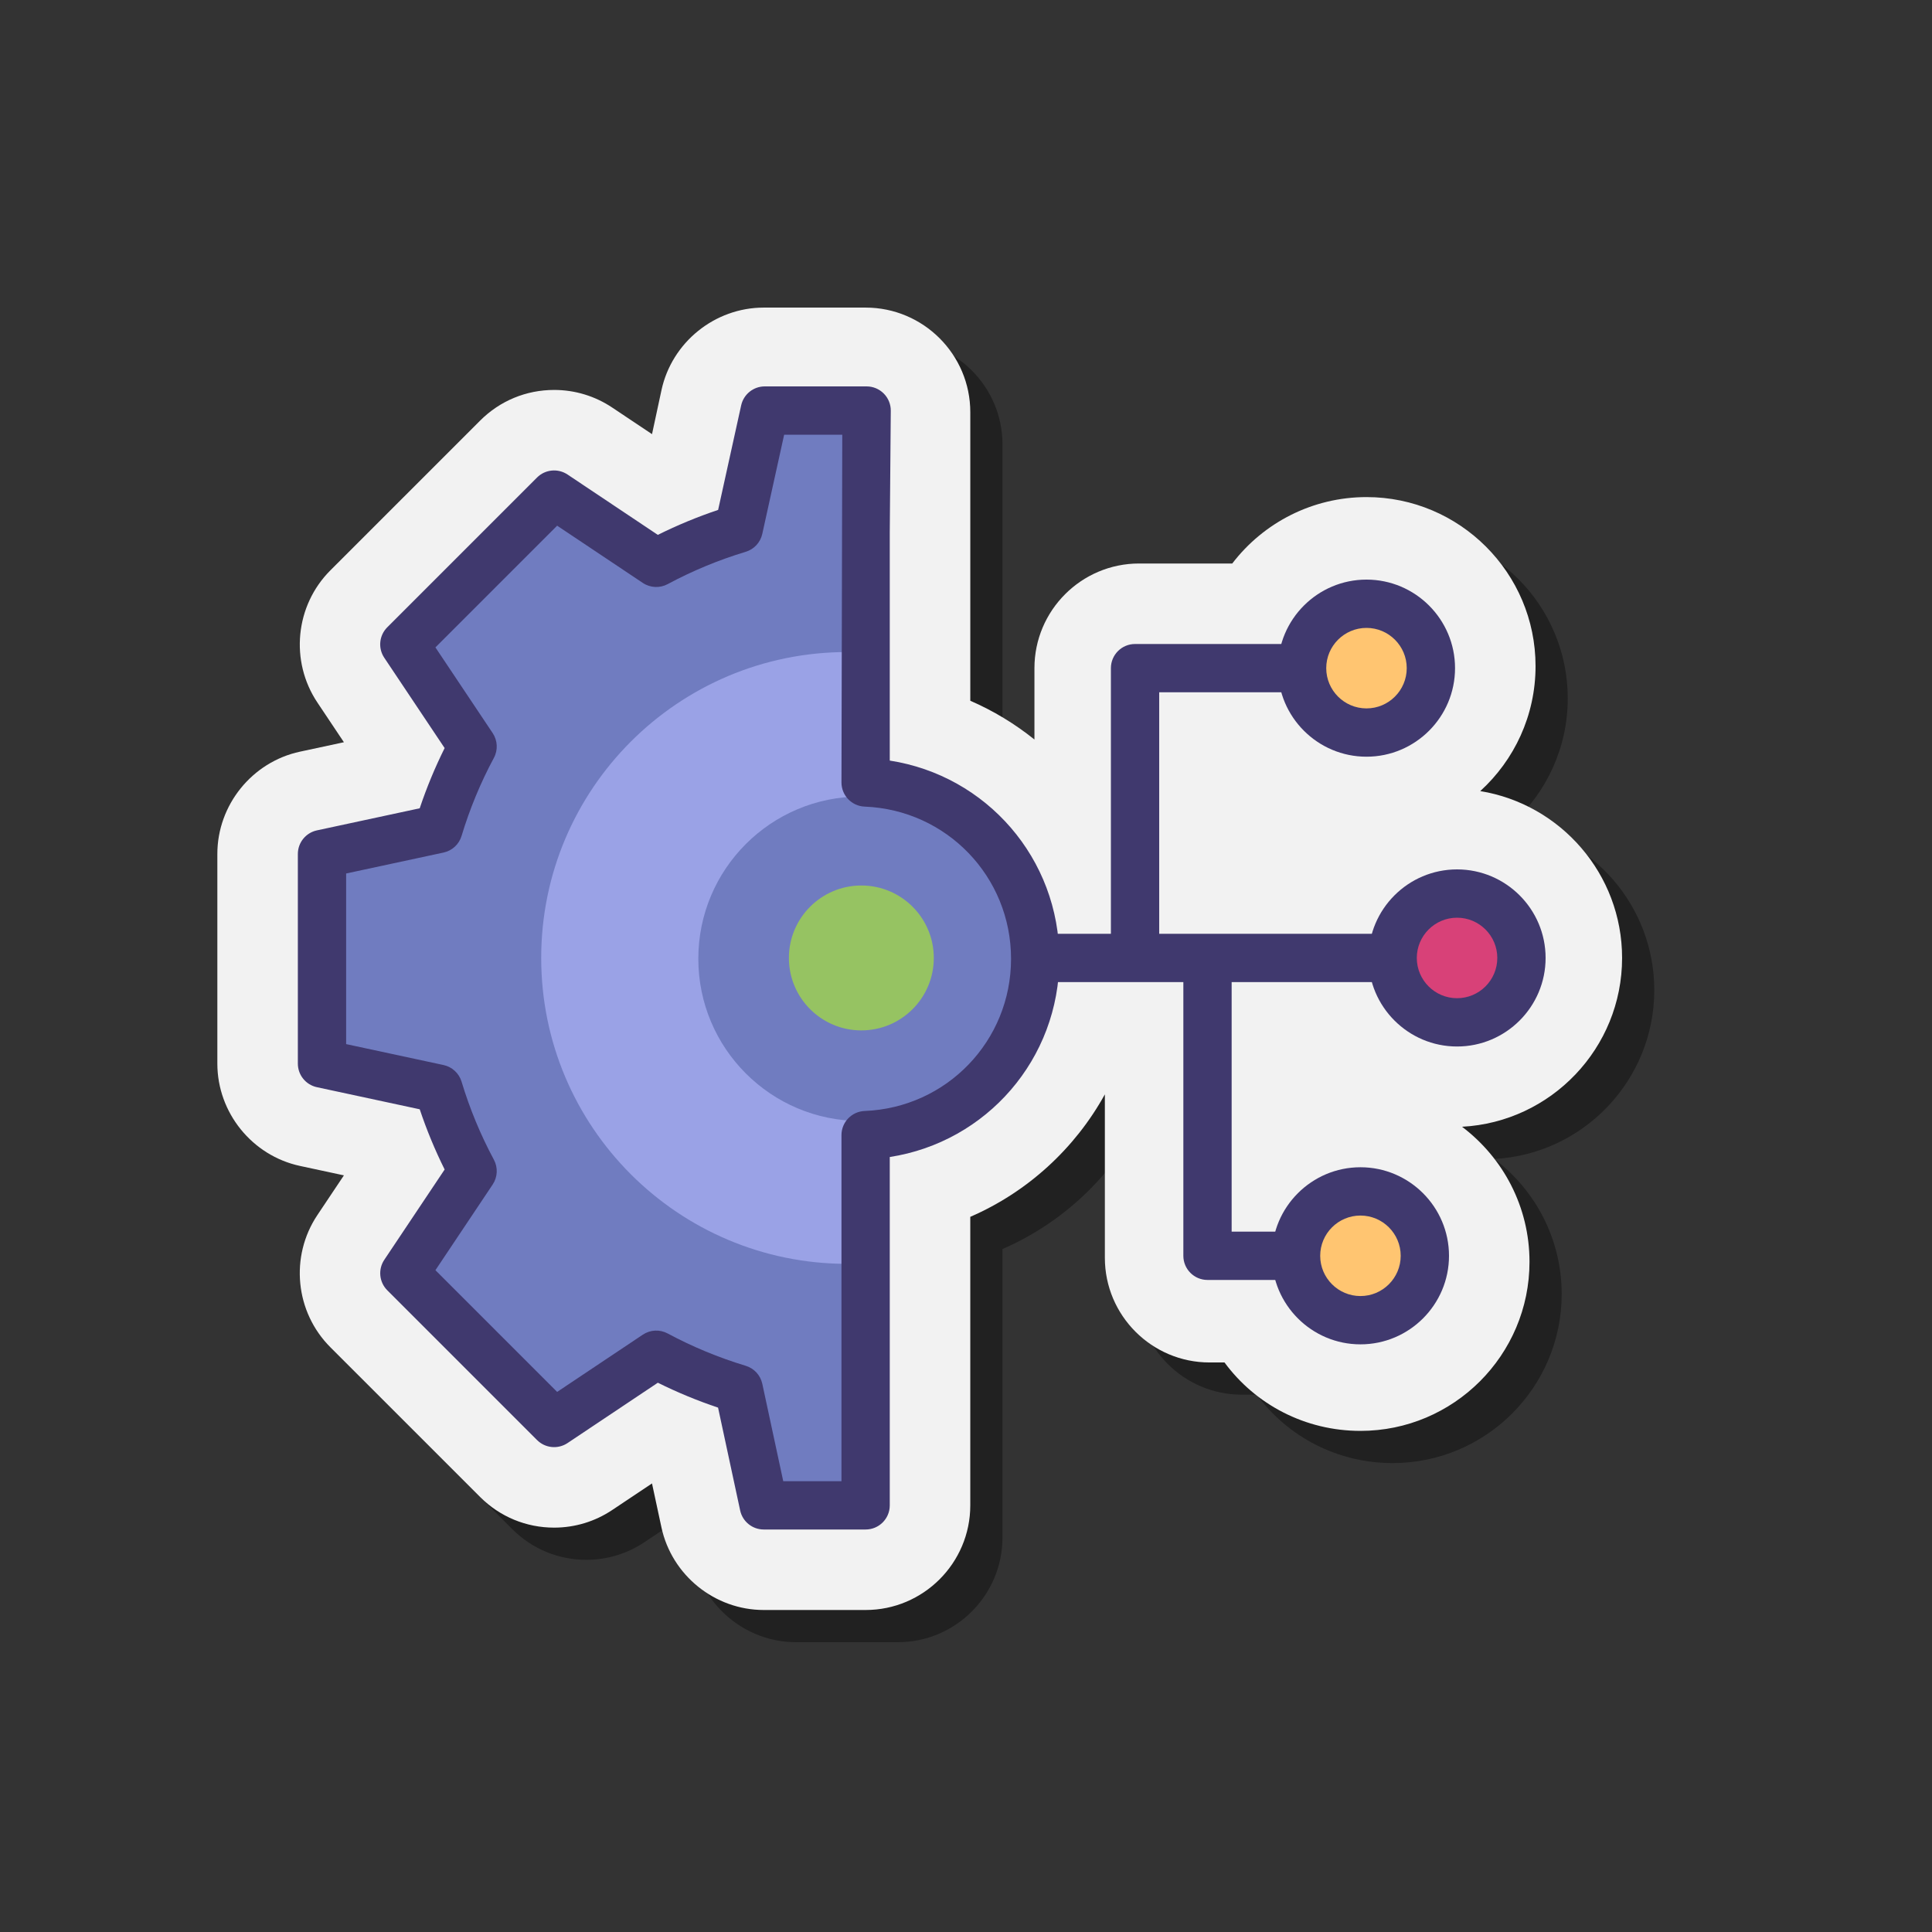 <svg
      viewBox="0 0 24 24"
      xmlns="http://www.w3.org/2000/svg"
      xmlns:xlink="http://www.w3.org/1999/xlink"
    >
      <rect x="0" y="0" width="24" height="24" fill="#333333" stroke="none"/>
      <rect width="24" height="24" stroke="none" fill="#000000" opacity="0" />
      <g transform="matrix(0.2 0 0 0.2 12 12)">
        <g transform="matrix(1 0 0 1 -0.87 1.55)">
          <path
            style="
              stroke: none;
              stroke-width: 1;
              stroke-dasharray: none;
              stroke-linecap: butt;
              stroke-dashoffset: 0;
              stroke-linejoin: miter;
              stroke-miterlimit: 4;
              fill: rgb(0, 0, 0);
              fill-rule: nonzero;
              opacity: 0.35;
            "
            transform=" translate(-49.13, -51.55)"
            d="M 39.438 92 C 36.395 92 33.722 89.841 33.083 86.866 L 32.497 84.139 L 30.028 85.788 C 28.957 86.505 27.708 86.884 26.418 86.884 C 24.684 86.884 23.052 86.209 21.824 84.984 L 12.52 75.68 C 10.333 73.494 9.994 70.043 11.711 67.473 L 14.375 61.875 L 11.375 62.25 C 8.4 61.611 5.5 61.106 5.5 58.063 L 5.5 45.042 C 5.5 41.998 7.659 39.325 10.635 38.687 L 13.361 38.102 L 11.712 35.633 C 9.995 33.062 10.335 29.611 12.521 27.425 L 21.822 18.124 C 23.051 16.895 24.683 16.22 26.419 16.22 C 27.709 16.22 28.958 16.599 30.03 17.317 L 32.498 18.966 L 33.084 16.239 C 33.723 13.264 36.396 11.105 39.439 11.105 L 45.767 11.105 C 49.351 11.105 52.267 14.021 52.267 17.605 L 52.267 27.126 L 52.267 35.525 C 53.706 36.15 55.045 36.963 56.251 37.933 L 56.251 33.5 C 56.251 29.916 59.167 27 62.751 27 L 68.538 27 C 70.479 24.46 73.53 22.875 76.876 22.875 C 82.666 22.875 87.376 27.585 87.376 33.375 C 87.376 36.447 86.051 39.214 83.941 41.136 C 88.929 41.947 92.751 46.285 92.751 51.5 C 92.751 57.103 88.34 61.694 82.809 61.985 C 85.352 63.903 87 66.95 87 70.375 C 87 76.165 82.29 80.875 76.5 80.875 C 73.07 80.875 69.983 79.242 68.056 76.625 L 67.125 76.625 C 63.541 76.625 60.625 73.709 60.625 70.125 L 60.625 59.972 C 58.766 63.339 55.824 66.036 52.266 67.58 L 52.266 85.5 C 52.266 89.084 49.35 92 45.766 92 L 39.438 92 z"
            stroke-linecap="round"
          />
        </g>
        <g transform="matrix(1 0 0 1 -2.87 -0.45)">
          <path
            style="
              stroke: none;
              stroke-width: 1;
              stroke-dasharray: none;
              stroke-linecap: butt;
              stroke-dashoffset: 0;
              stroke-linejoin: miter;
              stroke-miterlimit: 4;
              fill: rgb(242, 242, 242);
              fill-rule: nonzero;
              opacity: 1;
            "
            transform=" translate(-47.13, -49.55)"
            d="M 37.438 90 C 34.395 90 31.722 87.841 31.083 84.866 L 30.497 82.139 L 28.028 83.788 C 26.957 84.505 25.708 84.884 24.418 84.884 C 22.684 84.884 21.052 84.209 19.824 82.984 L 10.52 73.68 C 8.333 71.494 7.994 68.043 9.711 65.473 L 11.361 63.004 L 8.633 62.418 C 5.659 61.779 3.5 59.106 3.5 56.063 L 3.5 43.042 C 3.5 39.998 5.659 37.325 8.635 36.687 L 11.361 36.102 L 9.712 33.633 C 7.995 31.062 8.335 27.611 10.521 25.425 L 19.822 16.124 C 21.051 14.895 22.683 14.22 24.419 14.22 C 25.709 14.22 26.958 14.599 28.03 15.317 L 30.498 16.966 L 31.084 14.239 C 31.723 11.264 34.396 9.105 37.439 9.105 L 43.767 9.105 C 47.351 9.105 50.267 12.021 50.267 15.605 L 50.267 25.126 L 50.267 33.525 C 51.706 34.15 53.045 34.963 54.251 35.933 L 54.251 31.5 C 54.251 27.916 57.167 25 60.751 25 L 66.538 25 C 68.479 22.46 71.53 20.875 74.876 20.875 C 80.666 20.875 85.376 25.585 85.376 31.375 C 85.376 34.447 84.051 37.214 81.941 39.136 C 86.929 39.947 90.751 44.285 90.751 49.5 C 90.751 55.103 86.34 59.694 80.809 59.985 C 83.352 61.903 85 64.95 85 68.375 C 85 74.165 80.29 78.875 74.5 78.875 C 71.07 78.875 67.983 77.242 66.056 74.625 L 65.125 74.625 C 61.541 74.625 58.625 71.709 58.625 68.125 L 58.625 57.972 C 56.766 61.339 53.824 64.036 50.266 65.58 L 50.266 83.5 C 50.266 87.084 47.35 90 43.766 90 L 37.438 90 z"
            stroke-linecap="round"
          />
        </g>
        <g transform="matrix(1 0 0 1 14.4 -0.5)">
          <rect
            style="
              stroke: none;
              stroke-width: 1;
              stroke-dasharray: none;
              stroke-linecap: butt;
              stroke-dashoffset: 0;
              stroke-linejoin: miter;
              stroke-miterlimit: 4;
              fill: rgb(64, 57, 110);
              fill-rule: nonzero;
              opacity: 1;
            "
            x="-11.6"
            y="-1.5"
            rx="0"
            ry="0"
            width="23.2"
            height="3"
          />
        </g>
        <g transform="matrix(1 0 0 1 30.5 -0.5)">
          <circle
            style="
              stroke: none;
              stroke-width: 1;
              stroke-dasharray: none;
              stroke-linecap: butt;
              stroke-dashoffset: 0;
              stroke-linejoin: miter;
              stroke-miterlimit: 4;
              fill: rgb(216, 65, 120);
              fill-rule: nonzero;
              opacity: 1;
            "
            cx="0"
            cy="0"
            r="4"
          />
        </g>
        <g transform="matrix(1 0 0 1 30.5 -0.5)">
          <path
            style="
              stroke: none;
              stroke-width: 1;
              stroke-dasharray: none;
              stroke-linecap: butt;
              stroke-dashoffset: 0;
              stroke-linejoin: miter;
              stroke-miterlimit: 4;
              fill: rgb(64, 57, 110);
              fill-rule: nonzero;
              opacity: 1;
            "
            transform=" translate(-80.5, -49.5)"
            d="M 80.5 55 C 77.468 55 75 52.532 75 49.5 C 75 46.467 77.468 44 80.5 44 C 83.532 44 86 46.467 86 49.5 C 86 52.532 83.532 55 80.5 55 z M 80.5 47 C 79.121 47 78 48.122 78 49.5 C 78 50.878 79.121 52 80.5 52 C 81.879 52 83 50.878 83 49.5 C 83 48.122 81.879 47 80.5 47 z"
            stroke-linecap="round"
          />
        </g>
        <g transform="matrix(1 0 0 1 24.88 -18.5)">
          <circle
            style="
              stroke: none;
              stroke-width: 1;
              stroke-dasharray: none;
              stroke-linecap: butt;
              stroke-dashoffset: 0;
              stroke-linejoin: miter;
              stroke-miterlimit: 4;
              fill: rgb(255, 197, 113);
              fill-rule: nonzero;
              opacity: 1;
            "
            cx="0"
            cy="0"
            r="4"
          />
        </g>
        <g transform="matrix(1 0 0 1 24.88 -18.5)">
          <path
            style="
              stroke: none;
              stroke-width: 1;
              stroke-dasharray: none;
              stroke-linecap: butt;
              stroke-dashoffset: 0;
              stroke-linejoin: miter;
              stroke-miterlimit: 4;
              fill: rgb(64, 57, 110);
              fill-rule: nonzero;
              opacity: 1;
            "
            transform=" translate(-74.88, -31.5)"
            d="M 74.875 37 C 71.843 37 69.375 34.533 69.375 31.5 C 69.375 28.467 71.843 26 74.875 26 C 77.907 26 80.375 28.467 80.375 31.5 C 80.375 34.533 77.907 37 74.875 37 z M 74.875 29 C 73.496 29 72.375 30.122 72.375 31.5 C 72.375 32.878 73.496 34 74.875 34 C 76.254 34 77.375 32.878 77.375 31.5 C 77.375 30.122 76.254 29 74.875 29 z"
            stroke-linecap="round"
          />
        </g>
        <g transform="matrix(1 0 0 1 24.5 18)">
          <circle
            style="
              stroke: none;
              stroke-width: 1;
              stroke-dasharray: none;
              stroke-linecap: butt;
              stroke-dashoffset: 0;
              stroke-linejoin: miter;
              stroke-miterlimit: 4;
              fill: rgb(255, 197, 113);
              fill-rule: nonzero;
              opacity: 1;
            "
            cx="0"
            cy="0"
            r="4"
          />
        </g>
        <g transform="matrix(1 0 0 1 24.5 18)">
          <path
            style="
              stroke: none;
              stroke-width: 1;
              stroke-dasharray: none;
              stroke-linecap: butt;
              stroke-dashoffset: 0;
              stroke-linejoin: miter;
              stroke-miterlimit: 4;
              fill: rgb(64, 57, 110);
              fill-rule: nonzero;
              opacity: 1;
            "
            transform=" translate(-74.5, -68)"
            d="M 74.5 73.5 C 71.468 73.5 69 71.032 69 68 C 69 64.968 71.468 62.5 74.5 62.5 C 77.532 62.5 80 64.968 80 68 C 80 71.032 77.532 73.5 74.5 73.5 z M 74.5 65.5 C 73.121 65.5 72 66.621 72 68 C 72 69.379 73.121 70.5 74.5 70.5 C 75.879 70.5 77 69.379 77 68 C 77 66.621 75.879 65.5 74.5 65.5 z"
            stroke-linecap="round"
          />
        </g>
        <g transform="matrix(1 0 0 1 -22.99 -0.45)">
          <path
            style="
              stroke: none;
              stroke-width: 1;
              stroke-dasharray: none;
              stroke-linecap: butt;
              stroke-dashoffset: 0;
              stroke-linejoin: miter;
              stroke-miterlimit: 4;
              fill: rgb(112, 124, 192);
              fill-rule: nonzero;
              opacity: 1;
            "
            transform=" translate(-27.01, -49.55)"
            d="M 43.891 15.604 L 37.563 15.604 L 36.009 22.838 C 34.22 23.377 32.505 24.09 30.887 24.959 L 24.542 20.719 L 15.241 30.02 L 19.481 36.365 C 18.611 37.983 17.899 39.697 17.359 41.487 L 10.125 43.041 L 10.125 56.062 L 17.359 57.616 C 17.898 59.405 18.611 61.12 19.481 62.738 L 15.241 69.083 L 24.542 78.384 L 30.887 74.144 C 32.505 75.014 34.219 75.726 36.009 76.265 L 37.563 83.499 L 43.891 83.499 L 43.891 15.604 z"
            stroke-linecap="round"
          />
        </g>
        <g transform="matrix(1 0 0 1 -22.96 -0.5)">
          <path
            style="
              stroke: none;
              stroke-width: 1;
              stroke-dasharray: none;
              stroke-linecap: butt;
              stroke-dashoffset: 0;
              stroke-linejoin: miter;
              stroke-miterlimit: 4;
              fill: rgb(112, 124, 192);
              fill-rule: nonzero;
              opacity: 1;
            "
            transform=" translate(-27.04, -49.5)"
            d="M 43.891 76.055 C 29.336 75.956 17.566 64.131 17.566 49.552 C 17.566 34.974 29.336 23.148 43.891 23.049 L 43.954 15.499 L 37.626 15.499 L 36.009 22.838 C 34.22 23.377 32.505 24.09 30.887 24.959 L 24.542 20.719 L 15.241 30.02 L 19.481 36.365 C 18.611 37.983 17.899 39.697 17.359 41.487 L 10.125 43.041 L 10.125 56.062 L 17.359 57.616 C 17.898 59.405 18.611 61.12 19.481 62.738 L 15.241 69.083 L 24.542 78.384 L 30.887 74.144 C 32.505 75.014 34.219 75.726 36.009 76.265 L 37.563 83.499 L 43.891 83.499 L 43.891 76.055 z"
            stroke-linecap="round"
          />
        </g>
        <g transform="matrix(1 0 0 1 14.94 -10.75)">
          <path
            style="
              stroke: none;
              stroke-width: 1;
              stroke-dasharray: none;
              stroke-linecap: butt;
              stroke-dashoffset: 0;
              stroke-linejoin: miter;
              stroke-miterlimit: 4;
              fill: rgb(64, 57, 110);
              fill-rule: nonzero;
              opacity: 1;
            "
            transform=" translate(-64.94, -39.25)"
            d="M 62 48.5 L 59 48.5 L 59 31.5 C 59 30.671 59.672 30 60.5 30 L 70.875 30 L 70.875 33 L 62 33 L 62 48.5 z"
            stroke-linecap="round"
          />
        </g>
        <g transform="matrix(1 0 0 1 17 9.69)">
          <path
            style="
              stroke: none;
              stroke-width: 1;
              stroke-dasharray: none;
              stroke-linecap: butt;
              stroke-dashoffset: 0;
              stroke-linejoin: miter;
              stroke-miterlimit: 4;
              fill: rgb(64, 57, 110);
              fill-rule: nonzero;
              opacity: 1;
            "
            transform=" translate(-67, -59.69)"
            d="M 70.5 69.5 L 65 69.5 C 64.172 69.5 63.5 68.828 63.5 68 L 63.5 49.875 L 66.5 49.875 L 66.5 66.5 L 70.5 66.5 L 70.5 69.5 z"
            stroke-linecap="round"
          />
        </g>
        <g transform="matrix(1 0 0 1 -16.88 -0.5)">
          <path
            style="
              stroke: none;
              stroke-width: 1;
              stroke-dasharray: none;
              stroke-linecap: butt;
              stroke-dashoffset: 0;
              stroke-linejoin: miter;
              stroke-miterlimit: 4;
              fill: rgb(154, 162, 230);
              fill-rule: nonzero;
              opacity: 1;
            "
            transform=" translate(-33.13, -49.5)"
            d="M 42.625 68.5 C 32.132 68.5 23.625 59.993 23.625 49.5 C 23.625 39.007 32.132 30.5 42.625 30.5"
            stroke-linecap="round"
          />
        </g>
        <g transform="matrix(1 0 0 1 -6.55 -0.45)">
          <circle
            style="
              stroke: none;
              stroke-width: 1;
              stroke-dasharray: none;
              stroke-linecap: butt;
              stroke-dashoffset: 0;
              stroke-linejoin: miter;
              stroke-miterlimit: 4;
              fill: rgb(112, 124, 192);
              fill-rule: nonzero;
              opacity: 1;
            "
            cx="0"
            cy="0"
            r="10.076"
          />
        </g>
        <g transform="matrix(1 0 0 1 -6.5 -0.5)">
          <circle
            style="
              stroke: none;
              stroke-width: 1;
              stroke-dasharray: none;
              stroke-linecap: butt;
              stroke-dashoffset: 0;
              stroke-linejoin: miter;
              stroke-miterlimit: 4;
              fill: rgb(150, 195, 98);
              fill-rule: nonzero;
              opacity: 1;
            "
            cx="0"
            cy="0"
            r="4.5"
          />
        </g>
        <g transform="matrix(1 0 0 1 -17.85 -0.5)">
          <path
            style="
              stroke: none;
              stroke-width: 1;
              stroke-dasharray: none;
              stroke-linecap: butt;
              stroke-dashoffset: 0;
              stroke-linejoin: miter;
              stroke-miterlimit: 4;
              fill: rgb(64, 57, 110);
              fill-rule: nonzero;
              opacity: 1;
            "
            transform=" translate(-32.15, -49.5)"
            d="M 43.766 85 L 37.438 85 C 36.731 85 36.12 84.507 35.972 83.815 L 34.6 77.43 C 33.319 77.001 32.067 76.483 30.86 75.883 L 25.251 79.631 C 24.655 80.029 23.864 79.95 23.357 79.444 L 14.056 70.143 C 13.55 69.637 13.472 68.844 13.869 68.249 L 17.618 62.64 C 17.017 61.433 16.499 60.18 16.07 58.9 L 9.686 57.528 C 8.994 57.381 8.5 56.77 8.5 56.063 L 8.5 43.042 C 8.5 42.335 8.994 41.724 9.685 41.576 L 16.069 40.204 C 16.498 38.922 17.017 37.67 17.617 36.464 L 13.868 30.855 C 13.47 30.26 13.548 29.467 14.055 28.961 L 23.356 19.66 C 23.861 19.154 24.654 19.076 25.25 19.473 L 30.859 23.222 C 32.067 22.621 33.32 22.102 34.604 21.672 L 36.035 15.178 C 36.187 14.49 36.796 14 37.5 14 L 43.828 14 C 44.228 14 44.611 14.16 44.893 14.444 C 45.175 14.728 45.331 15.112 45.328 15.512 L 45.265 23.062 L 45.265 37.241 C 51.276 38.172 55.798 43.327 55.798 49.553 C 55.798 55.779 51.276 60.933 45.265 61.864 L 45.265 83.5 C 45.266 84.328 44.594 85 43.766 85 z M 38.649 82 L 42.265 82 L 42.265 60.504 C 42.265 59.699 42.901 59.037 43.705 59.005 C 48.804 58.802 52.798 54.65 52.798 49.553 C 52.798 44.456 48.804 40.303 43.705 40.1 C 42.901 40.068 42.265 39.406 42.265 38.601 L 42.315 17 L 38.705 17 L 37.347 23.161 C 37.23 23.692 36.835 24.118 36.315 24.274 C 34.636 24.78 33.006 25.456 31.47 26.281 C 30.983 26.543 30.388 26.515 29.927 26.207 L 24.605 22.651 L 17.045 30.211 L 20.601 35.533 C 20.909 35.994 20.938 36.588 20.675 37.076 C 19.849 38.612 19.175 40.242 18.669 41.92 C 18.512 42.443 18.082 42.839 17.548 42.954 L 11.499 44.254 L 11.499 54.851 L 17.548 56.151 C 18.082 56.266 18.512 56.662 18.669 57.185 C 19.174 58.862 19.85 60.492 20.675 62.03 C 20.938 62.519 20.909 63.112 20.601 63.573 L 17.045 68.894 L 24.605 76.454 L 29.927 72.898 C 30.389 72.589 30.982 72.562 31.47 72.824 C 33.008 73.65 34.638 74.325 36.314 74.83 C 36.837 74.988 37.233 75.417 37.348 75.951 L 38.649 82 z"
            stroke-linecap="round"
          />
        </g>
      </g>
    </svg>